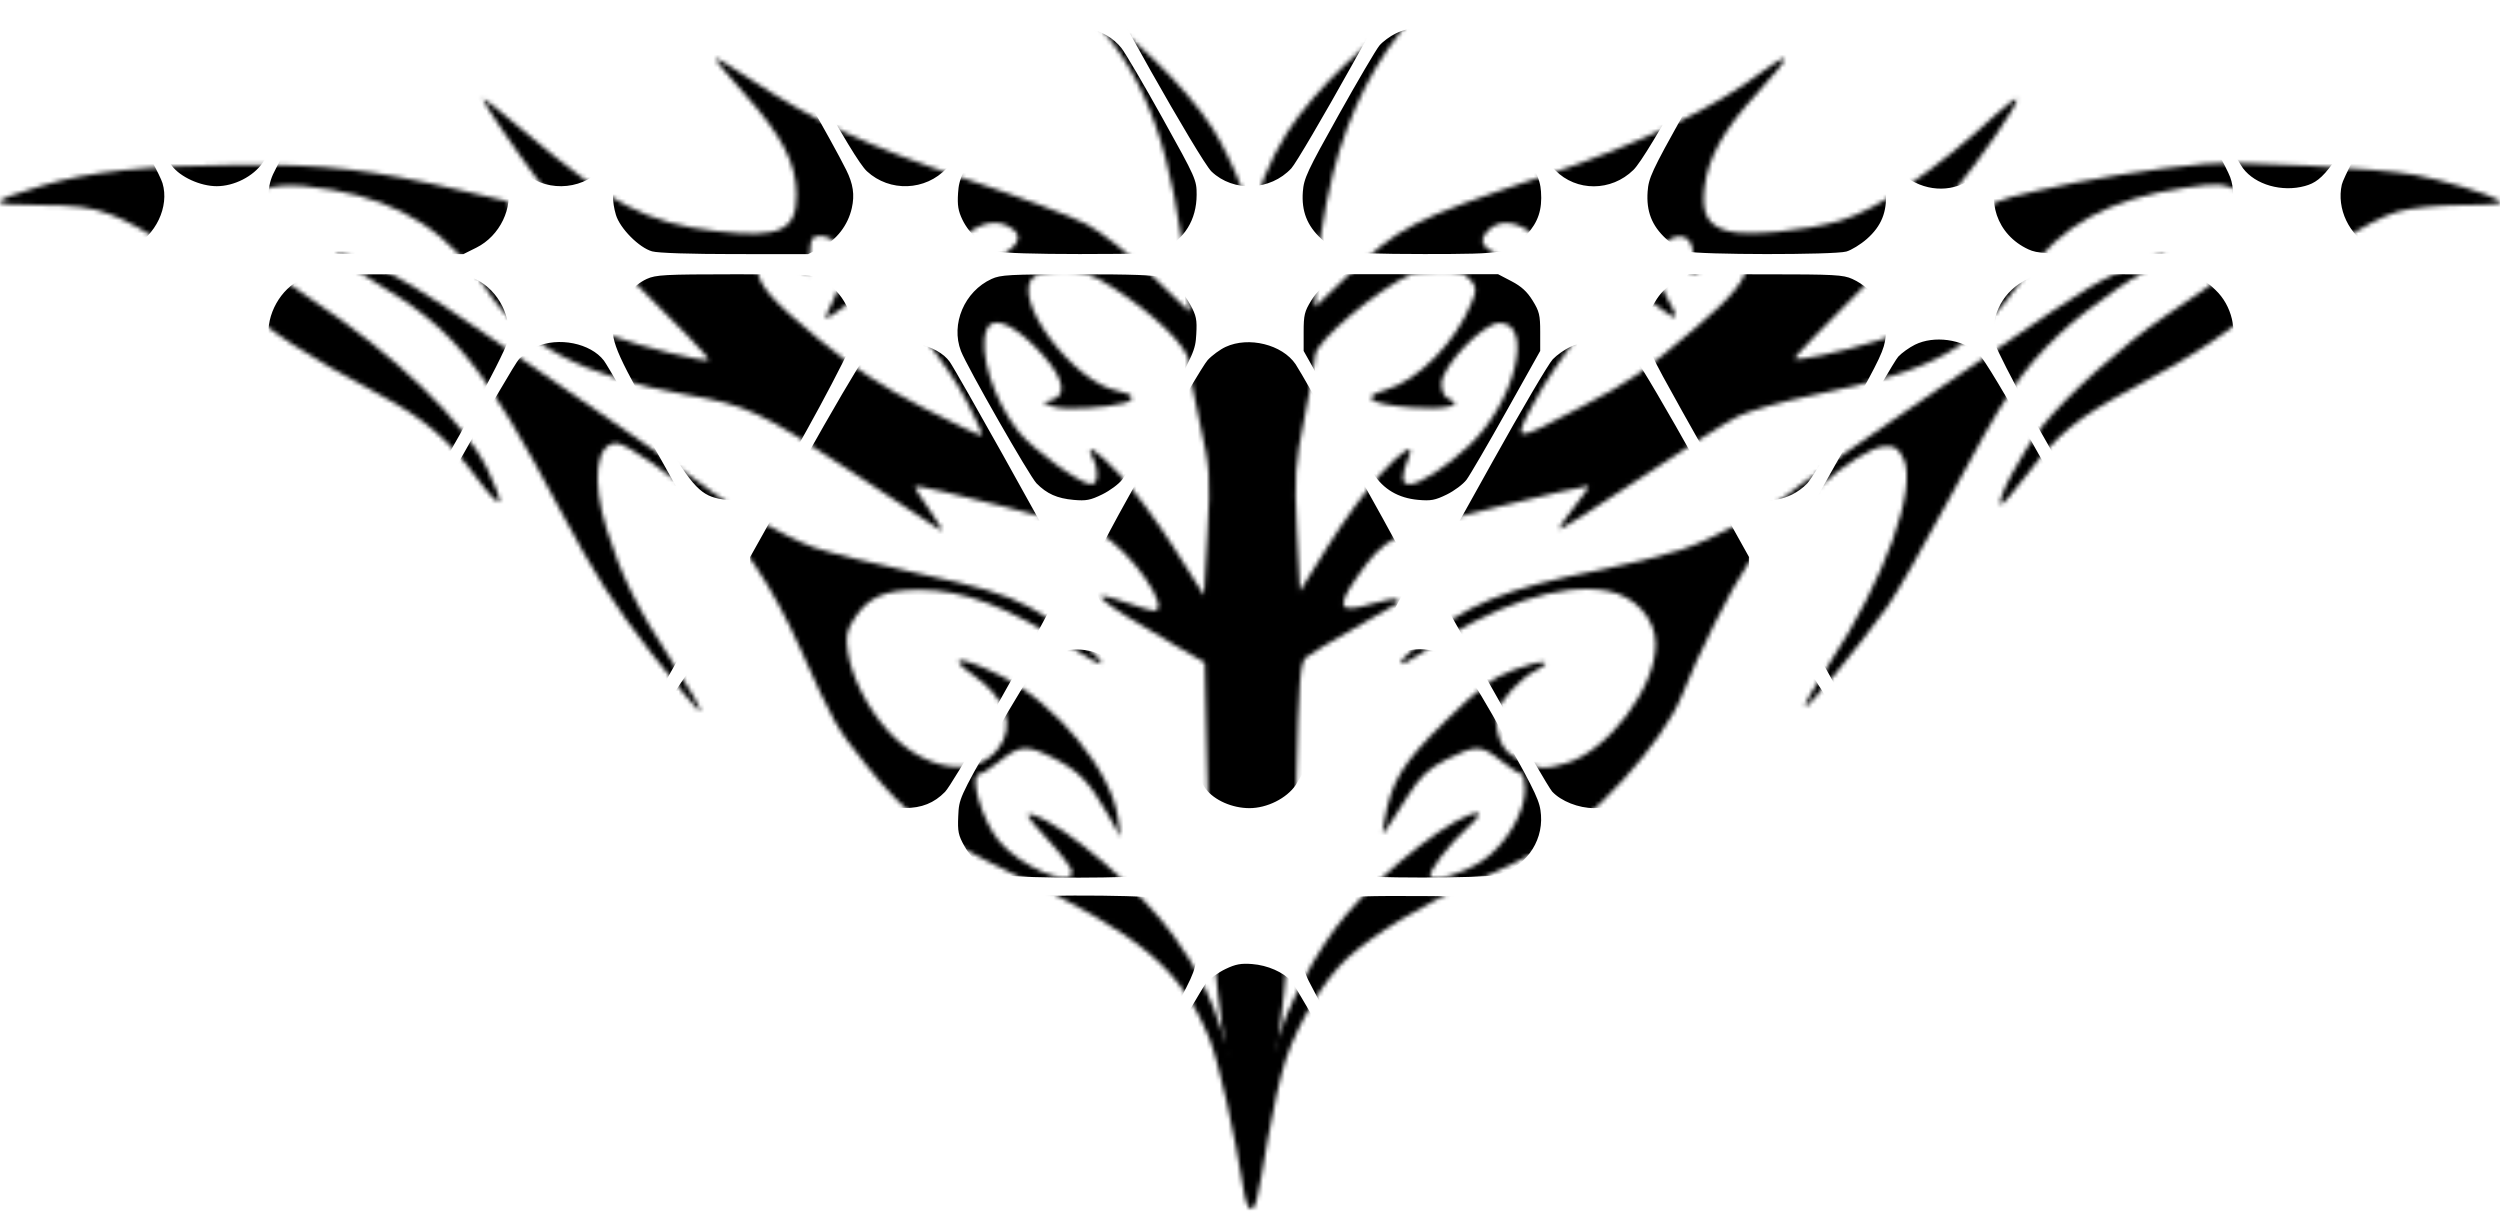 <svg width="573" height="278" viewBox="0 0 573 278" fill="none" xmlns="http://www.w3.org/2000/svg">
<mask id="mask0_439_10080" style="mask-type:alpha" maskUnits="userSpaceOnUse" x="0" y="0" width="574" height="278">
<path fill-rule="evenodd" clip-rule="evenodd" d="M77 58.455C77 58.972 81.057 61.794 86.015 64.725C104.071 75.398 110.661 83.507 128.363 116.829C136.08 131.356 140.721 138.655 149.163 149.545C155.141 157.255 160.276 163.318 160.576 163.02C160.875 162.72 157.89 157.528 153.941 151.48C146.078 139.438 142.226 131.623 139.006 121.178C135.579 110.065 136.575 101.593 141.307 101.593C143.564 101.593 154.299 109.105 161.034 115.397C169.86 123.642 176.883 134.082 183.453 148.725C191.158 165.899 191.579 166.641 198.619 175.451C207.897 187.061 214.015 191.565 232.735 200.562C261.691 214.477 270.684 222.065 277.202 238.083C279.276 243.182 282.941 259.44 285.142 273.314C285.469 275.37 286.157 277.052 286.67 277.052C287.805 277.052 288.125 275.74 290.623 260.89C291.703 254.469 293.526 246.394 294.674 242.945C297.505 234.443 303.568 224.432 308.787 219.639C314.819 214.1 326.604 206.974 337.623 202.201C342.766 199.974 349.91 196.53 353.497 194.549C364.644 188.395 381.247 170.16 385.488 159.415C389.196 150.016 396.761 134.933 400.584 129.31C408.579 117.552 425.738 102.761 431.914 102.305C434.238 102.133 435.092 102.679 436.271 105.082C439.566 111.802 431.917 132.953 419.227 152.208C415.878 157.291 413.389 161.702 413.698 162.01C414.253 162.565 425.761 148.573 432.643 138.978C434.608 136.236 440.965 125.138 446.77 114.316C459.554 90.475 463.198 85.031 472.008 76.596C478.441 70.437 492.59 60.719 495.123 60.719C495.763 60.719 496.287 60.053 496.287 59.239C496.287 57.953 495.802 57.967 492.544 59.353C480.118 64.64 479.587 64.957 456.355 80.897C453.884 82.591 443.327 89.811 432.895 96.939C422.463 104.068 413.021 110.704 411.913 111.685C407.211 115.85 392.503 123.742 385.08 126.082C380.672 127.473 372.556 129.491 367.045 130.566C344.697 134.924 335.6 138.674 324.781 147.984C319.431 152.588 320.004 153.602 325.757 149.714C342.205 138.597 357.745 133.408 368.475 135.449C374.822 136.656 379.49 141.849 379.476 147.686C379.453 157.687 368.533 172.148 358.89 174.948C353.913 176.392 353.331 176.368 349.183 174.535C345.719 173.006 344.515 171.816 343.587 169.007C342.936 167.038 342.692 164.521 343.045 163.412C344.02 160.342 348.411 155.545 351.902 153.735C356.724 151.235 353.498 151.108 346.929 153.54C342.163 155.303 339.21 157.515 331.321 165.226C321.376 174.946 318.858 179.087 317.281 188.326C316.618 192.205 316.139 192.73 322.715 182.37C325.54 177.921 327.514 176.073 331.646 174.018C338.353 170.68 339.437 170.711 344.046 174.369C346.119 176.014 348.202 177.359 348.676 177.359C349.149 177.359 349.537 178.981 349.537 180.963C349.537 186.271 345.017 193.807 339.741 197.297C335.381 200.181 329.072 202.117 327.888 200.934C327.074 200.122 332.084 193.5 336.455 189.61C338.434 187.848 339.474 186.39 338.765 186.37C334.131 186.234 317.799 198.776 308.644 209.5C301.883 217.42 294.787 230.839 292.007 240.963C290.293 247.201 290.26 247.242 286.915 246.945C283.63 246.653 283.478 246.435 280.612 237.899C277.03 227.23 274.711 222.542 269.111 214.649C261.669 204.158 243.964 188.917 236.738 186.78C234.711 186.181 235.31 187.187 239.982 192.227C243.135 195.627 245.713 199.055 245.713 199.847C245.713 203.661 233.814 198.641 228.985 192.79C224.974 187.931 221.978 177.359 224.611 177.359C225.085 177.359 227.169 176.014 229.241 174.369C233.797 170.754 235.412 170.675 241.503 173.771C247.202 176.667 249.673 179.21 253.742 186.361L256.845 191.815L256.245 187.495C254.744 176.671 241.995 161.186 229.409 154.899C220.312 150.355 216.569 150.208 222.955 154.646C230.705 160.033 232.853 166.43 228.688 171.718C223.325 178.527 211.718 176.58 203.495 167.491C198.858 162.366 195.172 155.101 194.322 149.415C193.767 145.702 194.048 144.378 196.012 141.47C199.182 136.775 202.898 135.195 210.765 135.195C220.796 135.195 230.895 139.003 245.077 148.132C248.846 150.558 252.12 152.351 252.354 152.118C253.321 151.152 242.353 142.522 235.76 139.062C230.172 136.129 224.791 134.506 210.482 131.438C200.484 129.294 189.651 126.587 186.407 125.421C180.224 123.201 166.074 115.252 161.21 111.266C159.644 109.983 150.275 103.393 140.392 96.623C130.509 89.853 117.481 80.885 111.441 76.695C97.705 67.165 89.618 62.287 84.487 60.435C82.291 59.642 79.707 58.661 78.747 58.255C77.787 57.848 77 57.938 77 58.455Z" fill="#FF0000"/>
<path fill-rule="evenodd" clip-rule="evenodd" d="M251.201 5.325C262.933 18.025 268.984 35.356 272.044 65.023L272.714 71.519L263.851 63.021C258.877 58.251 252.358 53.133 248.994 51.357C245.698 49.616 233.357 44.998 221.571 41.096C199.399 33.754 186.335 27.697 171.665 17.955C167.594 15.251 164.118 13.184 163.941 13.361C163.763 13.538 166.819 17.252 170.731 21.613C179.23 31.089 182.54 37.532 182.553 44.63C182.569 52.914 178.765 54.643 164.169 52.984C148.416 51.193 139.76 46.722 120.617 30.486C115.128 25.831 110.637 22.277 110.637 22.59C110.637 23.369 118.005 34.249 123.467 41.537C125.938 44.835 135.84 55.277 145.47 64.741C155.1 74.207 162.753 82.177 162.477 82.454C161.758 83.171 147.126 79.557 140.098 76.927C129.624 73.006 119.855 61.844 117.57 51.187L116.496 46.176L105.824 43.678C85.297 38.872 74.461 37.616 54.875 37.774C33.339 37.948 20.545 39.301 9.673 42.556C-3.053 46.367 -3.15 46.969 8.954 47.004C17.312 47.027 20.88 47.491 25.241 49.124C32.724 51.926 43.334 59.183 53.886 68.718C62.406 76.418 69.274 80.925 87.105 90.516C97.378 96.041 102.803 100.711 109.413 109.717C111.99 113.228 114.265 115.597 114.47 114.982C114.675 114.367 113.435 111.002 111.714 107.505C106.303 96.508 90.393 81.171 71.338 68.583C62.577 62.795 59.101 59.54 55.8 54.029C52.931 49.241 53.156 47.332 56.858 45.08C61.619 42.183 66.254 41.81 76.173 43.523C92.042 46.263 103.137 53.472 111.683 66.595C119.68 78.874 134.115 86.433 157.227 90.445C171.146 92.862 174.313 94.332 194.849 107.905C205.399 114.878 214.703 120.994 215.524 121.497C216.345 121.999 215.303 120.023 213.207 117.104C211.112 114.187 209.545 111.652 209.725 111.473C210.338 110.858 249.235 120.805 252.115 122.313C258.928 125.881 268.775 139.979 264.453 139.979C263.89 139.979 260.968 139.113 257.96 138.056C247.972 134.544 251.318 137.467 269.07 147.765L276.157 151.878L276.791 181.158C277.139 197.261 277.883 215.16 278.442 220.931C280.411 241.235 284.245 262.088 286.408 264.256C286.873 264.722 287.953 262.698 288.806 259.758C293.323 244.195 296.294 215.307 297.14 178.719C297.665 156.001 297.996 151.799 299.35 150.67C300.225 149.941 305.211 146.939 310.431 143.999C321.412 137.816 320.921 138.148 320.186 137.412C319.874 137.1 317.239 137.551 314.33 138.416C306.907 140.621 306.174 139.327 310.934 132.415C317.376 123.057 319.243 122.111 342.78 116.29C354.343 113.429 363.937 111.224 364.101 111.388C364.265 111.551 362.824 113.666 360.9 116.088C358.976 118.509 357.398 120.834 357.393 121.253C357.387 121.673 365.549 116.557 375.532 109.885C385.514 103.212 395.74 96.724 398.259 95.467C400.776 94.209 408.547 92.009 415.528 90.577C444.137 84.706 452.1 80.216 464.244 63.106C472.419 51.589 483.389 45.586 500.956 43.017C508.326 41.939 509.371 42.007 513.521 43.843C520.054 46.735 520.794 48.745 517.31 54.143C514.461 58.557 509.848 63.217 505.23 66.345C503.857 67.276 499.768 70.053 496.144 72.516C486.638 78.976 473.517 90.77 467.979 97.832C463.308 103.787 457.577 114.625 458.572 115.62C458.846 115.895 461.587 112.774 464.663 108.685C471.631 99.424 476.102 95.773 488.747 89.023C503.472 81.163 511.441 75.805 520.832 67.445C531.272 58.152 542.865 50.502 549.493 48.534C552.478 47.647 558.654 47.022 564.601 47.004C571.798 46.982 574.171 46.689 572.944 45.973C570.278 44.418 559.92 41.278 553.498 40.077C545.258 38.536 512.962 36.855 505.23 37.564C493.495 38.642 477.939 41.137 467.02 43.694C456.691 46.112 456.281 46.31 456.271 48.87C456.259 52.145 452.305 60.821 448.627 65.647C444.371 71.227 437.614 75.839 430.404 78.079C421.985 80.696 411.327 82.958 411.327 82.129C411.327 81.777 418.32 74.523 426.866 66.01C435.413 57.497 444.795 47.608 447.715 44.035C454.118 36.201 462.275 24.331 462.275 22.848C462.275 22.257 460.14 23.76 457.529 26.188C443.99 38.779 430.341 48.084 421.72 50.598C413.764 52.919 400.506 54.151 396.145 52.977C391.392 51.697 389.949 49.055 390.671 42.955C391.48 36.129 395.173 29.552 402.866 21.24C406.562 17.245 409.348 13.738 409.056 13.447C408.765 13.155 406.484 14.477 403.988 16.383C393.072 24.719 375.677 33.038 354.21 40.19C323.426 50.446 320.735 51.83 308.183 63.877L301.44 70.348V66.758C301.44 61.124 303.384 48.267 305.513 39.829C309.096 25.62 315.73 12.668 323.768 4.182C327.445 0.301 327.574 0.014 324.916 1.643C314.09 8.277 301.229 20.652 294.945 30.478C291.228 36.292 287.5 45.331 287.406 48.758C287.38 49.733 286.086 47.111 284.533 42.932C282.979 38.751 280.013 32.68 277.941 29.44C271.758 19.769 258.592 7.031 247.995 0.468C245.87 -0.848 246.802 0.563 251.201 5.325ZM205.954 49.351C203.624 51.357 203.345 52.167 203.923 55.253C204.687 59.325 208.362 66.616 212.167 71.608C214.818 75.084 216.528 75.281 216.528 72.11C216.528 68.86 222.392 62.068 227.194 59.757C233.121 56.904 234.753 54.465 232.071 52.471C228.875 50.098 224.924 50.737 220.891 54.279C218.858 56.065 217.042 57.078 216.857 56.528C215.95 53.837 212.42 49.042 210.647 48.094C209.043 47.234 208.13 47.479 205.954 49.351ZM362.121 48.117C361.156 48.68 359.461 50.914 358.355 53.084C357.248 55.253 356.074 57.028 355.746 57.028C355.418 57.028 353.613 55.678 351.735 54.029C347.765 50.541 343.529 50.124 340.957 52.967C338.726 55.434 339.602 56.787 344.963 59.159C349.966 61.373 355.989 67.948 356.927 72.219L357.577 75.182L360.012 72.894C363.44 69.672 369.37 57.389 369.37 53.511C369.37 51.16 368.689 49.815 366.908 48.648C364.048 46.773 364.368 46.808 362.121 48.117ZM186.226 54.696C185.86 55.062 185.56 57.123 185.56 59.274V63.187L182.195 61.107C177.549 58.234 173.57 58.312 173.577 61.275C173.586 65.121 176.69 68.73 187.911 77.945C195.759 84.391 202.333 88.693 211.709 93.521C218.834 97.19 224.843 100.011 225.063 99.793C225.283 99.573 223.701 96.03 221.548 91.919C216.763 82.782 207.244 71.21 202.328 68.551L198.687 66.582L194.208 69.8C191.744 71.57 189.526 73.018 189.279 73.018C189.031 73.018 189.891 70.918 191.19 68.352C194.027 62.745 194.229 57.951 191.724 55.684C189.835 53.974 187.388 53.534 186.226 54.696ZM381.831 55.424C379.287 57.285 379.547 63.981 382.348 68.73C384.842 72.96 384.512 73.707 381.261 71.182C376.297 67.329 374.65 66.876 371.053 68.38C366.735 70.184 357.047 82.097 351.581 92.322C346.597 101.644 346.499 101.636 362.378 93.29C374.136 87.11 376.193 85.688 388.676 75.104C397.118 67.947 400.338 63.935 400.338 60.576C400.338 58.287 394.175 58.586 391.075 61.025C387.801 63.602 386.982 63.549 387.698 60.805C389.15 55.254 386.006 52.369 381.831 55.424ZM237.057 63.364C231.174 67.667 245.759 87.631 256.237 89.615C259.783 90.287 260.491 91.587 257.735 92.368C253.56 93.55 243.794 94.059 241.518 93.212L239.038 92.29L241.329 91.562C245.059 90.378 243.345 85.484 237.023 79.265C231.517 73.85 227.336 72.443 226.125 75.599C224.214 80.581 227.67 91.625 233.41 98.875C236.697 103.029 247.674 110.996 250.107 110.996C251.738 110.996 251.928 107.684 250.458 104.933C248.54 101.348 251.155 102.966 256.623 108.747C259.611 111.907 265.187 119.432 269.012 125.467L275.967 136.441L276.746 122.291C277.468 109.166 277.341 107.331 274.998 96.942C273.607 90.782 272.47 84.499 272.47 82.978C272.47 79.706 264.546 71.948 254.988 65.861C250.084 62.738 248.075 62.042 243.941 62.035C241.162 62.029 238.064 62.627 237.057 63.364ZM323.418 62.844C315.55 66.411 301.44 78.372 301.44 81.474C301.44 82.719 300.342 89.131 299 95.723C296.811 106.476 296.631 109.136 297.252 121.595L297.944 135.481L304.437 125.052C308.009 119.314 313.339 112.006 316.283 108.811C321.596 103.043 324.315 101.374 322.896 104.75C321.098 109.031 321.152 110.996 323.069 110.996C325.384 110.996 331.619 106.944 336.736 102.116C347.163 92.276 351.695 74.018 343.709 74.018C339.904 74.018 330.41 83.995 330.41 87.993C330.41 89.721 331.07 91.047 332.131 91.454C335.934 92.915 330.889 94.045 323.418 93.406C313.729 92.579 311.638 91.094 317.68 89.332C325.104 87.166 333.637 78.45 337.346 69.245C338.511 66.355 338.457 65.74 336.881 63.998C335.527 62.501 333.865 62.042 330.006 62.095C327.207 62.134 324.242 62.471 323.418 62.844Z" fill="white"/>
</mask>
<g mask="url(#mask0_439_10080)">
<path fill-rule="evenodd" clip-rule="evenodd" d="M-32 23.663C-32 121.928 -31.806 202.325 -31.567 202.324C-30.692 202.32 5.425 136.903 6.022 134.241C6.465 132.267 6.426 130.857 5.874 128.772C5.458 127.199 -2.95 111.524 -13.226 93.161C-29.633 63.844 -31.506 60.237 -30.857 59.199C-25.942 51.335 5.585 -6.164 6.098 -8.2C6.621 -10.276 6.624 -11.545 6.113 -13.575C5.62 -15.529 -26.287 -73.721 -31.007 -81.272C-31.46 -81.997 -31.465 -82.508 -31.023 -83.056C-30.683 -83.478 -22.294 -98.347 -12.381 -116.098C-2.469 -133.849 6.508 -149.864 7.567 -151.686L9.493 -155H-11.253H-32V23.663ZM11.76 -153.415C12.372 -152.543 18.642 -141.456 25.695 -128.777C32.748 -116.098 39.199 -104.986 40.03 -104.086C45.082 -98.614 54.065 -98.614 59.242 -104.086C60.094 -104.986 66.805 -116.487 74.155 -129.641C81.505 -142.796 87.782 -153.883 88.106 -154.28C88.574 -154.855 80.817 -155 49.671 -155H10.649L11.76 -153.415ZM90.166 -154.274C90.498 -153.876 96.769 -142.789 104.103 -129.636C119.05 -102.828 120.086 -101.425 125.78 -100.243C130.542 -99.255 135.027 -100.639 138.241 -104.086C139.081 -104.986 145.404 -115.838 152.293 -128.201C159.181 -140.563 165.441 -151.65 166.203 -152.839L167.589 -155H128.577C97.289 -155 89.683 -154.856 90.166 -154.274ZM169.168 -154.28C169.488 -153.883 175.765 -142.796 183.117 -129.641C191.048 -115.448 197.347 -104.835 198.609 -103.538C203.54 -98.465 212.304 -98.723 217.245 -104.086C218.447 -105.391 246.018 -153.968 246.018 -154.782C246.018 -154.901 228.596 -155 207.302 -155C176.403 -155 168.703 -154.855 169.168 -154.28ZM261.633 -130.362C269.711 -115.899 276.26 -104.83 277.493 -103.561C282.432 -98.475 291.775 -98.791 296.33 -104.199C297.417 -105.491 320.657 -146.465 324.408 -153.703L325.08 -155H286.477H247.873L261.633 -130.362ZM335.802 -139.007C340.726 -130.21 346.988 -118.994 349.719 -114.08C355.27 -104.093 357.335 -101.77 361.827 -100.465C366.542 -99.096 372.185 -100.607 375.324 -104.079C376.112 -104.951 385.357 -121.255 401.993 -151.11L404.161 -155H365.506H326.852L335.802 -139.007ZM406.824 -153.127C407.444 -152.096 413.73 -140.88 420.793 -128.201C427.856 -115.521 434.314 -104.41 435.143 -103.509C440.154 -98.067 449.245 -98.067 454.332 -103.509C455.174 -104.41 461.366 -115.003 468.092 -127.048C474.817 -139.093 481.09 -150.31 482.032 -151.974L483.745 -155H444.721H405.698L406.824 -153.127ZM486.701 -152.551C487.482 -151.203 493.763 -139.987 500.66 -127.624C507.556 -115.262 513.885 -104.41 514.724 -103.509C519.793 -98.067 528.852 -98.067 533.927 -103.509C534.766 -104.41 541.091 -115.262 547.982 -127.624C554.873 -139.987 561.154 -151.204 561.94 -152.551L563.368 -155H524.325H485.281L486.701 -152.551ZM567.132 -151.061C586.5 -116.113 605.17 -82.991 605.509 -82.976C605.747 -82.967 605.942 -99.168 605.942 -118.979V-155H585.446H564.95L567.132 -151.061ZM5.9 -135.656C4.247 -135.132 2.276 -133.901 0.997 -132.595C-1.65 -129.891 -16.319 -103.576 -17.092 -100.144C-18.355 -94.536 -15.401 -88.667 -9.793 -85.643C-7.614 -84.469 -6.592 -84.389 8.627 -84.214C19.186 -84.092 25.622 -84.25 27.297 -84.671C34.531 -86.491 39.145 -93.783 37.338 -100.537C36.623 -103.209 21.611 -130.388 19.72 -132.435C16.619 -135.792 10.687 -137.175 5.9 -135.656ZM84.922 -135.656C83.286 -135.137 81.284 -133.894 80.019 -132.611C77.432 -129.989 62.827 -103.982 61.92 -100.384C60.823 -96.03 62.095 -92.028 65.733 -88.393C69.895 -84.235 71.323 -83.999 90.97 -84.221C108.502 -84.419 108.55 -84.429 112.946 -88.638C115.615 -91.194 117.115 -95.659 116.556 -99.384C116.31 -101.027 113.564 -106.574 108.441 -115.785C104.182 -123.441 100.154 -130.467 99.49 -131.4C96.626 -135.418 90.142 -137.312 84.922 -135.656ZM163.897 -135.744C159.372 -134.065 157.928 -132.224 149.834 -117.807C141.672 -103.27 140.464 -100.674 140.464 -97.685C140.464 -92.695 144.522 -86.741 149.006 -85.153C150.578 -84.596 155.657 -84.399 168.438 -84.399C184.216 -84.399 185.921 -84.494 187.761 -85.474C192.826 -88.169 195.482 -92.348 195.522 -97.684C195.547 -101.108 195.403 -101.432 187.552 -115.551C183.154 -123.459 178.943 -130.746 178.194 -131.744C175.438 -135.417 168.357 -137.398 163.897 -135.744ZM242.995 -135.737C237.856 -133.905 237.5 -133.441 227.496 -115.521L219.774 -101.689V-97.655C219.774 -94.314 220.04 -93.168 221.324 -90.987C223.159 -87.868 226.268 -85.582 229.905 -84.681C231.649 -84.248 237.974 -84.091 248.651 -84.214C263.046 -84.38 264.979 -84.514 266.783 -85.474C271.864 -88.178 274.472 -92.322 274.487 -97.716C274.498 -101.168 274.344 -101.513 266.459 -115.759C257.584 -131.793 255.621 -134.33 251.04 -135.69C247.506 -136.738 245.831 -136.748 242.995 -135.737ZM322.729 -136.019C320.237 -135.262 317.886 -133.84 316.319 -132.142C315.487 -131.242 311.219 -124.06 306.834 -116.18C299.58 -103.148 298.838 -101.548 298.614 -98.461C298.138 -91.874 302.503 -86.119 309.076 -84.668C311.049 -84.233 317.442 -84.076 327.924 -84.204C345.209 -84.417 345.602 -84.487 349.461 -88.067C352.648 -91.023 354.201 -95.969 353.259 -100.159C352.505 -103.512 337.382 -130.49 334.895 -132.917C331.955 -135.789 326.525 -137.173 322.729 -136.019ZM401.751 -136.019C399.267 -135.264 396.91 -133.842 395.327 -132.142C393.867 -130.574 380.827 -107.736 378.619 -102.879C376.232 -97.629 378.107 -90.398 382.72 -87.059C386.501 -84.322 389.335 -83.988 406.946 -84.204C422 -84.389 422.929 -84.464 425.186 -85.671C430.16 -88.329 432.568 -92.732 432.201 -98.496C431.972 -102.098 431.608 -102.894 424.03 -116.386C419.667 -124.152 415.146 -131.486 413.983 -132.684C410.953 -135.807 405.734 -137.229 401.751 -136.019ZM481.349 -136.019C478.872 -135.266 476.511 -133.844 474.915 -132.142C473.255 -130.373 458.816 -104.915 457.766 -101.907C457.415 -100.9 457.127 -98.85 457.127 -97.351C457.127 -92.491 459.445 -88.629 463.947 -85.984L466.645 -84.399H484.57H502.497L505.317 -86.142C509.619 -88.799 511.551 -91.941 511.821 -96.717C512.079 -101.277 512.379 -100.587 502.29 -118.691C494.988 -131.796 492.518 -134.781 488.047 -135.906C485.144 -136.636 483.473 -136.664 481.349 -136.019ZM560.22 -135.889C555.943 -134.7 553.418 -131.47 544.979 -116.386C537.434 -102.899 537.069 -102.097 536.845 -98.496C536.485 -92.73 538.894 -88.327 543.864 -85.671C546.129 -84.46 547.026 -84.391 562.541 -84.215C581.725 -83.998 583.686 -84.319 587.707 -88.337C590.572 -91.201 591.805 -94.796 591.393 -99.086C591.166 -101.441 589.67 -104.564 583.173 -116.236C578.805 -124.084 574.548 -131.243 573.715 -132.144C570.566 -135.546 564.773 -137.154 560.22 -135.889ZM586.639 -48.226C568.333 -15.475 568.2 -15.212 567.978 -11.443C567.796 -8.364 567.997 -7.167 569.039 -5.104C571.71 0.179 604.425 58.569 605.166 59.375C605.816 60.082 605.942 48.766 605.942 -10.505C605.942 -49.404 605.747 -81.226 605.509 -81.221C605.272 -81.217 596.78 -66.369 586.639 -48.226ZM-8.043 -79.354C-11.578 -78.422 -16.059 -73.636 -16.977 -69.812C-17.376 -68.149 -17.532 -65.825 -17.322 -64.644C-16.968 -62.649 -2.565 -35.96 -0.177 -32.872C3.024 -28.736 8.624 -26.951 13.739 -28.436C18.74 -29.889 20.294 -31.807 28.74 -46.949C32.987 -54.562 36.793 -61.794 37.198 -63.021C39.403 -69.696 34.881 -77.517 27.699 -79.45C24.709 -80.254 -4.931 -80.175 -8.043 -79.354ZM70.597 -79.175C64.958 -77.441 60.807 -70.751 61.696 -64.829C61.939 -63.213 64.747 -57.558 69.897 -48.315C78.929 -32.102 79.277 -31.567 81.827 -29.992C87.099 -26.737 94.137 -27.417 98.235 -31.578C101.136 -34.524 115.711 -60.902 116.462 -64.567C117.704 -70.625 113.519 -77.398 107.416 -79.21C103.329 -80.422 74.564 -80.396 70.597 -79.175ZM149.603 -79.221C146.33 -78.018 144.684 -76.731 142.816 -73.912C140.778 -70.839 140.048 -66.898 140.917 -63.666C141.502 -61.492 155.182 -36.445 157.763 -32.824C159.366 -30.575 162.167 -28.941 165.727 -28.178C169.906 -27.282 174.138 -28.553 177.162 -31.61C179.887 -34.366 194.562 -60.551 195.355 -64.076C196.747 -70.251 192.501 -77.41 186.369 -79.23C182.445 -80.394 152.776 -80.387 149.603 -79.221ZM228.648 -79.281C221.937 -76.885 217.983 -69.376 220.082 -63.011C221.018 -60.172 235.889 -33.544 237.505 -31.814C242.165 -26.825 251.423 -26.78 256.369 -31.723C258.475 -33.826 273.403 -60.605 274.254 -63.804C275.933 -70.12 271.269 -77.804 264.764 -79.441C261.033 -80.379 231.355 -80.249 228.648 -79.281ZM307.59 -79.254C301.803 -77.191 298.179 -71.743 298.612 -65.758C298.824 -62.833 299.684 -60.992 306.866 -48.087C311.276 -40.165 315.817 -32.732 316.959 -31.572C322.019 -26.427 330.886 -26.8 335.775 -32.362C338.6 -35.577 352.699 -61.299 353.249 -64.243C353.777 -67.068 353.244 -70.488 351.86 -73.164C350.58 -75.636 346.596 -78.733 343.785 -79.441C339.975 -80.399 310.374 -80.247 307.59 -79.254ZM386.542 -79.231C380.834 -77.198 377.817 -72.808 377.817 -66.533V-62.499L385.604 -48.497C389.887 -40.797 394.13 -33.592 395.033 -32.487C399.82 -26.631 409.238 -26.418 414.547 -32.044C415.397 -32.945 419.68 -40.036 424.064 -47.802L432.036 -61.922V-66.628C432.036 -70.937 431.889 -71.542 430.285 -73.823C428.275 -76.68 425.59 -78.658 422.587 -79.491C419.252 -80.417 389.265 -80.2 386.542 -79.231ZM466.101 -79.217C463.042 -78.128 461.213 -76.698 459.146 -73.778C457.584 -71.571 457.416 -70.899 457.416 -66.886V-62.441L465.409 -48.061C469.806 -40.153 474.089 -32.945 474.926 -32.044C477.426 -29.357 480.631 -28.011 484.525 -28.011C488.417 -28.011 491.615 -29.353 494.133 -32.044C496.275 -34.333 511.246 -61.378 511.696 -63.771C513.03 -70.877 508.955 -77.612 502.186 -79.491C498.814 -80.427 468.861 -80.2 466.101 -79.217ZM546.528 -79.558C537.96 -76.838 534.248 -68.211 538.25 -60.319C542.107 -52.714 553.159 -33.515 554.526 -32.044C559.587 -26.602 568.678 -26.602 573.715 -32.044C574.548 -32.945 578.811 -40.115 583.187 -47.977C590.119 -60.431 591.178 -62.678 591.405 -65.427C591.86 -70.904 589.14 -75.975 584.383 -78.517C582.101 -79.737 581.317 -79.793 564.989 -79.903C555.631 -79.965 547.323 -79.81 546.528 -79.558ZM441.55 -64.554C439.068 -63.799 436.71 -62.377 435.123 -60.677C433.338 -58.764 410.244 -17.666 409.231 -14.598C408.853 -13.453 408.657 -11.157 408.795 -9.494C409.014 -6.849 410.548 -3.775 421.051 15.08C427.654 26.932 433.668 37.453 434.416 38.459C435.164 39.464 437.216 40.991 438.975 41.851C444.15 44.381 449.993 43.388 453.996 39.297C454.933 38.34 461.232 27.668 467.995 15.582C481.264 -8.13 481.866 -9.618 480.215 -14.617C479.827 -15.792 474.203 -26.268 467.717 -37.897C454.873 -60.928 453.213 -63.191 448.247 -64.44C445.345 -65.171 443.673 -65.199 441.55 -64.554ZM521.149 -64.582C518.604 -63.759 516.292 -62.359 514.704 -60.677C513.853 -59.777 507.638 -49.185 500.893 -37.14C489.249 -16.349 488.616 -15.061 488.389 -11.717C488.21 -9.074 488.432 -7.562 489.278 -5.665C490.924 -1.973 512.388 36.289 514.09 38.566C516.915 42.342 523.033 44.09 528.306 42.627C532.715 41.404 534.764 38.542 547.276 16.122C553.747 4.525 559.342 -5.823 559.708 -6.874C560.74 -9.832 560.492 -13.236 559.014 -16.392C556.297 -22.193 535.388 -59.09 533.916 -60.679C530.957 -63.874 524.792 -65.759 521.149 -64.582ZM45.714 -63.82C41.16 -62.612 39.184 -59.866 26.527 -37.149C19.299 -24.178 14.428 -14.799 14.083 -13.19C13.728 -11.533 13.714 -9.663 14.046 -8.185C14.565 -5.879 36.541 34.16 39.391 37.989C41.306 40.563 45.914 42.669 49.648 42.676C53.654 42.684 58.075 40.431 60.208 37.293C64.078 31.601 84.556 -5.941 85.091 -8.324C85.477 -10.043 85.481 -11.772 85.104 -13.452C84.336 -16.877 61.392 -57.845 58.674 -60.643C55.451 -63.963 50.671 -65.135 45.714 -63.82ZM124.735 -63.82C120.152 -62.605 118.182 -59.873 105.519 -37.192C92.866 -14.528 91.856 -12.136 93.084 -7.747C94.138 -3.979 116.906 36.33 119.458 38.947C124.394 44.008 132.993 43.908 137.881 38.732C139.415 37.109 152.621 14.14 161.05 -1.564C163.86 -6.799 164.228 -7.872 164.228 -10.84C164.228 -14.856 164.9 -13.463 150.713 -38.869C144.625 -49.775 138.843 -59.43 137.676 -60.643C134.484 -63.962 129.699 -65.137 124.735 -63.82ZM202.962 -63.578C201.646 -63.111 199.688 -61.875 198.611 -60.83C197.456 -59.709 191.616 -49.917 184.381 -36.969C173.696 -17.849 172.069 -14.605 171.787 -11.88C171.373 -7.867 171.435 -7.734 185.395 17.323C193.228 31.382 197.127 37.81 198.707 39.264C203.931 44.074 212.115 43.765 216.981 38.574C217.982 37.505 224.197 26.948 230.791 15.114C241.92 -4.862 242.797 -6.646 243.024 -9.782C243.158 -11.641 242.982 -13.98 242.633 -14.981C242.284 -15.982 236.645 -26.374 230.101 -38.074C217.306 -60.956 216.071 -62.634 211.121 -63.88C207.867 -64.698 205.922 -64.626 202.962 -63.578ZM281.881 -63.578C280.509 -63.074 278.54 -61.817 277.507 -60.785C274.777 -58.057 251.674 -16.529 250.966 -13.079C250.569 -11.142 250.6 -9.57 251.069 -7.817C252.148 -3.787 275.093 36.85 277.686 39.321C282.704 44.105 291.179 43.759 295.981 38.574C296.971 37.505 303.2 26.905 309.824 15.018L321.867 -6.595V-10.917V-15.239L309.799 -36.782C303.161 -48.63 297.094 -59.081 296.316 -60.005C293.168 -63.742 286.695 -65.345 281.881 -63.578ZM361.312 -63.755C356.046 -61.788 356.559 -62.515 341.787 -36.087C329.568 -14.225 329.459 -13.986 329.766 -9.826C329.984 -6.883 331.08 -4.666 342.053 15.018C350.008 29.288 354.897 37.44 356.444 39.014C361.304 43.957 369.297 43.93 374.377 38.951C376.027 37.334 380.407 30.076 388.817 15.018L400.889 -6.595V-10.917V-15.239L388.592 -37.14C381.829 -49.185 375.729 -59.649 375.038 -60.393C371.967 -63.696 365.436 -65.296 361.312 -63.755ZM4.627 7.468C3.358 8.056 1.503 9.412 0.506 10.481C-0.491 11.55 -4.904 18.895 -9.299 26.803L-17.292 41.183V44.958C-17.292 48.046 -17 49.228 -15.693 51.451C-13.924 54.457 -11.394 56.588 -8.409 57.587C-7.123 58.017 -0.67 58.243 10.368 58.243H27.184L30.234 56.724C35.697 54.004 38.858 47.355 37.246 41.978C36.294 38.805 21.9 13.045 19.642 10.476C16.168 6.523 9.533 5.194 4.627 7.468ZM82.929 7.849C80.772 8.923 79.43 10.139 77.999 12.316C75.644 15.9 64.126 36.541 62.568 39.97C59.537 46.642 63.577 55.475 70.626 57.585C72.053 58.012 78.676 58.243 89.515 58.243H106.206L109.184 56.76C114.583 54.071 117.71 47.569 116.236 42.097C115.437 39.135 100.578 12.463 98.46 10.191C94.739 6.198 88.219 5.216 82.929 7.849ZM161.922 7.863C160.276 8.683 158.376 10.131 157.699 11.08C155.732 13.84 141.871 38.819 141.134 40.933C140.271 43.406 140.283 46.263 141.168 49.243C142.092 52.349 146.496 56.789 149.473 57.615C150.834 57.993 158.273 58.238 168.47 58.239L185.227 58.243L188.236 56.744C191.747 54.997 194.353 51.624 195.236 47.686C195.918 44.645 195.553 42.167 193.947 38.936C190.717 32.435 178.786 11.631 177.461 10.191C173.786 6.194 167.243 5.214 161.922 7.863ZM240.717 7.835C239.229 8.609 237.386 10.088 236.621 11.121C235.857 12.155 231.764 19.225 227.527 26.833C220.345 39.727 219.807 40.907 219.589 44.238C219.404 47.062 219.617 48.353 220.607 50.397C222.185 53.655 225.666 56.831 228.529 57.625C229.854 57.993 237.406 58.232 247.46 58.227C262.451 58.219 264.427 58.108 266.495 57.16C271.465 54.882 274.248 50.406 274.269 44.659C274.281 41.235 274.119 40.869 266.449 27.081C262.141 19.337 257.903 12.103 257.03 11.006C253.321 6.34 246.236 4.963 240.717 7.835ZM319.989 7.62C318.638 8.275 316.921 9.536 316.173 10.425C315.426 11.312 311.223 18.462 306.834 26.311C299.58 39.285 298.832 40.891 298.61 43.958C298.287 48.409 299.585 51.731 302.803 54.696C304.18 55.965 306.308 57.28 307.531 57.62C308.88 57.994 316.337 58.232 326.482 58.227C345.403 58.216 346.038 58.096 349.917 53.798C352.565 50.863 353.496 48.047 353.195 43.889C352.982 40.94 352.148 39.16 344.96 26.302C340.56 18.434 336.349 11.271 335.602 10.383C332.299 6.461 325.034 5.175 319.989 7.62ZM399.11 7.539C397.814 8.18 396.094 9.412 395.287 10.277C394.48 11.141 390.235 18.29 385.852 26.165C378.576 39.237 377.862 40.779 377.635 43.907C377.309 48.413 378.592 51.719 381.825 54.696C383.202 55.965 385.33 57.28 386.553 57.62C389.418 58.414 420.324 58.446 423.167 57.657C424.316 57.337 426.438 56.037 427.882 54.767C431.225 51.827 432.554 48.53 432.222 43.998C432.002 40.982 431.198 39.265 423.78 25.968C418.544 16.584 414.859 10.629 413.585 9.494C409.951 6.258 403.47 5.382 399.11 7.539ZM478.708 7.539C477.413 8.18 475.689 9.412 474.878 10.277C473.542 11.702 462.461 30.974 458.594 38.598C454.948 45.788 457.687 53.829 464.914 57.156C466.984 58.109 468.932 58.219 483.882 58.23C495.363 58.239 501.28 58.024 502.916 57.539C506.025 56.616 510.469 52.216 511.295 49.241C512.084 46.404 512.028 42.902 511.159 40.607C509.531 36.314 495.327 11.742 493.357 9.812C489.762 6.292 483.268 5.284 478.708 7.539ZM558.307 7.508C557.011 8.166 555.278 9.412 554.454 10.277C552.217 12.627 537.385 39.457 536.744 42.312C535.505 47.84 538.418 53.953 543.569 56.633L546.663 58.243H563.402C574.911 58.243 580.882 58.023 582.515 57.539C585.874 56.541 589.931 52.353 590.905 48.875C592.195 44.274 591.523 41.76 586.591 32.747C575.789 13 574.029 10.241 571.066 8.405C567.359 6.107 561.829 5.718 558.307 7.508ZM604.997 61.756C602.832 64.427 568.399 127.085 567.933 129.201C567.336 131.912 567.781 135.451 569.009 137.777C569.428 138.569 577.809 153.599 587.634 171.176C601.216 195.474 605.365 203.349 604.943 204.027C600.199 211.665 568.305 269.823 567.832 271.697C567.397 273.426 567.36 275.103 567.721 276.795C568.046 278.315 575.348 291.994 586.131 311.277C595.96 328.856 604.323 343.758 604.717 344.392C605.352 345.416 603.21 349.515 585.44 381.277C574.444 400.93 565.18 417.337 564.853 417.737C564.376 418.321 568.401 418.435 585.245 418.314L606.23 418.162L606.36 338.917C606.56 216.486 605.794 60.773 604.997 61.756ZM-9.505 63.76C-14.375 65.897 -17.241 70.459 -17.265 76.109L-17.279 79.855L-9.245 94.264C-4.272 103.181 -0.317 109.58 1.134 111.055C5.868 115.869 13.668 115.98 18.794 111.305C21.823 108.543 36.482 82.363 37.34 78.183C38.391 73.062 36.278 68.224 31.535 64.892L29.044 63.142L10.779 63.008C-4.6 62.896 -7.805 63.014 -9.505 63.76ZM69.196 63.94C64.31 66.158 60.972 72.121 61.583 77.541C61.991 81.153 76.681 107.678 80.153 111.07C84.097 114.923 89.473 115.772 94.608 113.353C96.194 112.606 98.048 111.377 98.728 110.621C101.076 108.013 115.71 81.124 116.315 78.307C117.477 72.894 114.278 66.546 109.135 64.058C106.774 62.916 105.731 62.854 89.09 62.866C73.285 62.878 71.303 62.984 69.196 63.94ZM148.25 63.929C145.167 65.332 141.833 69.133 141.011 72.182C139.644 77.255 140.268 79.039 148.782 94.398C157.255 109.684 159.758 112.949 163.88 114.092C169.15 115.554 175.248 113.814 178.115 110.031C181.182 105.985 195.133 80.154 195.414 78.001C196.133 72.504 193.195 66.728 188.392 64.194C185.889 62.874 185.573 62.853 168.204 62.866C152.378 62.878 150.319 62.987 148.25 63.929ZM227.272 63.936C221.046 66.79 217.867 74.271 220.25 80.461C221.633 84.052 235.983 109.172 237.571 110.782C239.947 113.19 242.286 114.232 246.09 114.576C248.933 114.834 249.917 114.644 252.635 113.316C254.394 112.456 256.45 110.929 257.202 109.924C257.955 108.919 262.036 101.876 266.271 94.275C273.695 80.948 273.978 80.317 274.188 76.601C274.378 73.244 274.201 72.37 272.809 69.816C271.202 66.867 269.024 64.853 266.035 63.554C264.884 63.054 259.435 62.857 247 62.866C231.341 62.878 229.346 62.986 227.272 63.936ZM305.359 64.464C303.113 65.637 301.801 66.839 300.534 68.885C299.001 71.365 298.795 72.211 298.795 76.064V80.432L305.927 93.111C309.849 100.085 313.84 107.03 314.795 108.545C317.049 112.124 320.504 114.159 325.018 114.568C327.956 114.834 328.916 114.656 331.594 113.347C333.319 112.503 335.358 110.977 336.126 109.954C336.894 108.932 341.007 101.871 345.268 94.264L353.015 80.432V76.064C353.015 72.211 352.809 71.365 351.276 68.885C350.009 66.839 348.697 65.637 346.451 64.464L343.366 62.853H325.905H308.444L305.359 64.464ZM384.025 64.595C381.823 65.857 380.526 67.144 379.24 69.345C377.65 72.066 377.495 72.761 377.663 76.397C377.848 80.376 377.957 80.624 385.562 94.264C389.804 101.871 393.878 108.912 394.614 109.909C395.351 110.906 397.31 112.398 398.967 113.223C404.2 115.828 410.153 114.904 414.168 110.863C415.113 109.913 419.485 102.688 423.883 94.808C430.971 82.108 431.914 80.103 432.182 77.147C432.705 71.379 429.782 66.325 424.538 63.932C422.466 62.986 420.44 62.878 404.638 62.871L387.046 62.864L384.025 64.595ZM463.782 64.452C458.542 67.329 455.887 73.313 457.354 78.941C458.037 81.561 471.523 106.303 474.304 110.038C475.134 111.154 477.095 112.596 478.909 113.426C484.126 115.812 489.869 114.775 493.825 110.732C495.469 109.052 509.725 84.144 511.159 80.449C512.93 75.88 511.521 70.001 507.812 66.485C504.095 62.961 503.38 62.852 484.111 62.867L466.645 62.881L463.782 64.452ZM543.647 64.21C538.805 66.68 535.681 72.782 536.543 78.089C536.886 80.199 551.029 106.264 553.875 110.031C555.666 112.401 560.437 114.711 563.547 114.715C570.803 114.722 573.252 112.321 582.05 96.569C585.769 89.912 589.418 83.169 590.161 81.584C592.459 76.677 591.735 71.572 588.145 67.382C584.381 62.987 583.793 62.878 563.835 62.882C546.626 62.886 546.187 62.915 543.647 64.21ZM438.909 79.004C437.614 79.645 435.892 80.877 435.085 81.742C433.588 83.344 411.875 121.783 409.73 126.628C408.836 128.648 408.608 130.14 408.784 132.813C409.006 136.159 409.624 137.419 421.104 157.942C427.751 169.826 433.969 180.438 434.92 181.524C439.857 187.158 450.19 187.028 454.58 181.278C456.76 178.421 479.334 137.839 480.183 135.248C481.757 130.451 481.176 129.035 467.806 105.056C459.511 90.179 454.699 82.144 453.375 80.96C449.759 77.724 443.271 76.847 438.909 79.004ZM518.508 79.004C517.212 79.645 515.485 80.877 514.67 81.742C513.855 82.606 507.647 93.168 500.875 105.214L488.563 127.115V131.725V136.336L500.622 157.948C507.255 169.835 513.484 180.426 514.465 181.485C518.668 186.016 524.98 187.052 530.404 184.103C532.024 183.222 533.856 181.791 534.474 180.924C535.092 180.056 540.928 169.82 547.442 158.175C560.046 135.647 561.088 133.206 559.931 128.885C559.33 126.639 537.189 86.336 534.428 82.462C531.479 78.323 523.422 76.574 518.508 79.004ZM43.8 79.58C42.505 80.222 40.776 81.454 39.96 82.318C39.143 83.182 33.014 93.697 26.339 105.683C13.446 128.838 12.756 130.494 14.12 135.041C15.062 138.183 37.972 179.079 39.966 181.177C44.928 186.399 54.23 186.522 58.999 181.429C59.664 180.719 65.742 170.282 72.505 158.236L84.802 136.336V131.725V127.115L72.505 105.214C65.742 93.168 59.664 82.732 58.999 82.022C55.651 78.446 48.437 77.288 43.8 79.58ZM122.871 79.507C121.602 80.094 119.868 81.32 119.018 82.232C117.177 84.205 94.218 125.082 93.173 128.247C91.595 133.022 92.215 134.542 105.328 158.037C112.039 170.06 118.334 180.702 119.317 181.685C121.743 184.108 124.552 185.2 128.403 185.215C132.321 185.231 136.414 183.426 138.418 180.799C140.005 178.718 162.307 139.022 163.475 136.197C163.959 135.028 164.153 132.982 163.994 130.722C163.752 127.276 163.205 126.161 151.771 105.79C145.187 94.062 139.178 83.65 138.418 82.652C135.371 78.657 127.953 77.156 122.871 79.507ZM201.888 79.489C200.616 80.067 198.792 81.431 197.833 82.521C196.875 83.612 190.653 94.222 184.007 106.097L171.924 127.691L171.912 131.753L171.899 135.815L184.012 157.627C190.674 169.624 197.006 180.339 198.083 181.437C200.65 184.057 203.476 185.202 207.372 185.202C211.246 185.202 214.108 184.053 216.603 181.496C218.316 179.741 232.283 155.47 240.019 140.805C243.698 133.831 244.053 130.826 241.771 125.962C240.12 122.443 219.201 85.075 217.682 82.931C214.881 78.978 206.863 77.231 201.888 79.489ZM280.915 79.51C279.646 80.098 277.798 81.453 276.807 82.522C275.817 83.592 269.601 94.172 262.993 106.037C251.94 125.884 250.961 127.872 250.74 130.912C250.549 133.547 250.789 134.84 251.919 137.294C253.905 141.601 274.666 178.591 276.338 180.799C278.323 183.422 282.417 185.228 286.376 185.228C290.419 185.228 294.905 182.982 296.991 179.915C298.779 177.285 319.652 140.014 321.074 136.912C322.425 133.965 322.425 129.486 321.074 126.538C319.631 123.391 298.765 86.145 296.95 83.476C293.878 78.961 286.196 77.061 280.915 79.51ZM359.936 79.493C358.667 80.072 356.85 81.353 355.899 82.339C354.947 83.326 348.718 93.923 342.055 105.889L329.943 127.644V131.99V136.336L342.249 158.236C349.017 170.282 355.095 180.719 355.755 181.429C357.813 183.643 361.827 185.228 365.364 185.223C369.129 185.217 372.308 183.793 374.993 180.908C375.978 179.85 382.207 169.259 388.836 157.372L400.889 135.759V131.725V127.691L388.836 106.078C382.207 94.192 375.978 83.592 374.993 82.522C371.338 78.555 364.852 77.25 359.936 79.493ZM6.642 149.232C4.062 150.076 1.775 151.471 0.232 153.142C-0.6 154.042 -4.833 161.162 -9.175 168.964C-15.968 181.169 -17.117 183.603 -17.405 186.393C-17.825 190.457 -16.624 193.86 -13.713 196.855C-9.985 200.69 -9.26 200.831 7.907 201.062C18.13 201.2 24.382 201.046 26.521 200.602C33.057 199.246 37.408 193.931 37.408 187.302C37.408 184.068 37.127 183.445 29.44 169.652C25.057 161.788 20.973 154.642 20.366 153.772C17.892 150.23 10.781 147.878 6.642 149.232ZM84.605 149.426C80.65 150.761 77.974 154.207 70.626 167.421C66.759 174.375 63.117 181.118 62.532 182.405C59.113 189.926 64.019 199.025 72.335 200.589C76.372 201.348 102.486 201.321 105.855 200.554C113.022 198.924 117.436 192.316 116.136 185.16C115.598 182.192 100.637 155.128 98.177 152.67C97.257 151.75 95.711 150.589 94.742 150.088C92.503 148.932 87.114 148.579 84.605 149.426ZM163.627 149.461C159.606 150.745 156.989 154.135 149.166 168.185C145.061 175.559 141.393 182.526 141.017 183.667C139.989 186.779 140.578 191.351 142.411 194.475C144.359 197.798 147.325 199.82 151.371 200.587C155.523 201.374 181.155 201.341 184.874 200.544C188.578 199.75 192.167 197.039 193.962 193.681C195.134 191.485 195.313 190.468 195.128 187.053C194.912 183.084 194.778 182.785 186.865 168.664C182.441 160.768 177.935 153.44 176.852 152.377C173.691 149.275 168.08 148.038 163.627 149.461ZM242.197 149.661C240.888 150.125 238.928 151.392 237.841 152.479C236.754 153.565 232.252 160.881 227.837 168.736C219.877 182.896 219.807 183.053 219.629 187.053C219.472 190.585 219.649 191.444 221.054 193.948C223.045 197.498 226.325 199.835 230.379 200.593C234.522 201.367 260.189 201.338 263.841 200.555C272.197 198.765 276.595 189.712 272.92 181.866C269.762 175.124 257.838 154.601 255.917 152.6C252.544 149.087 247.105 147.922 242.197 149.661ZM322.02 149.301C319.607 150.027 316.789 151.934 315.471 153.733C312.402 157.922 299.036 182.807 298.617 185.112C297.309 192.316 301.701 198.919 308.889 200.554C312.238 201.316 339.545 201.325 342.843 200.565C349.294 199.079 353.662 193.275 353.195 186.814C352.971 183.72 352.229 182.113 345.01 169.095C336.271 153.335 334.066 150.546 329.426 149.379C326.48 148.638 324.301 148.615 322.02 149.301ZM400.534 149.522C397.575 150.579 395.11 152.466 393.69 154.761C388.283 163.504 377.601 183.7 377.292 185.767C376.468 191.269 380.282 197.833 385.466 199.831C387.892 200.766 390.112 200.885 405.215 200.885H422.231L425.269 199.203C430.314 196.41 433.046 190.853 432.135 185.24C431.619 182.065 416.431 155.223 413.563 152.418C410.08 149.012 405.077 147.9 400.534 149.522ZM480.054 149.549C475.098 151.316 473.852 153.079 461.13 176.315C457.177 183.535 456.912 184.243 456.921 187.554C456.933 191.721 458.354 194.919 461.37 197.565C464.954 200.709 466.195 200.885 484.814 200.885C501.189 200.885 501.918 200.838 504.176 199.63C509.464 196.802 512.376 191.562 511.725 186.047C511.287 182.337 496.671 155.873 493.152 152.418C489.659 148.989 484.683 147.899 480.054 149.549ZM559.583 149.538C555.087 151.209 553.684 153.021 545.333 167.938C540.926 175.811 537.033 183.321 536.68 184.628C535.165 190.251 538.212 196.555 543.936 199.641C546.155 200.838 546.91 200.885 563.835 200.885C580.895 200.885 581.501 200.846 583.818 199.608C589.32 196.667 592.512 190.146 591.075 184.779C590.335 182.014 575.391 154.932 573.456 152.849C570.337 149.492 563.865 147.948 559.583 149.538ZM-31.411 274.367C-31.419 342.859 -31.387 344.916 -30.37 343.239C-29.794 342.288 -21.433 327.389 -11.791 310.13C5.074 279.943 5.749 278.618 5.964 275.242C6.11 272.944 5.885 271.008 5.311 269.636C4.512 267.724 -27.827 209.528 -30.33 205.496C-31.381 203.804 -31.404 205.286 -31.411 274.367ZM-7.778 205.746C-8.573 205.988 -10.001 206.589 -10.95 207.082C-16.069 209.741 -18.851 216.954 -16.907 222.526C-15.967 225.219 -1.003 251.893 0.454 253.47C3.81 257.106 11.152 258.332 15.695 256.016C19.254 254.202 20.804 252.029 29 237.36C36.669 223.633 38.085 220.144 37.414 216.63C36.509 211.886 32.306 206.972 28.172 205.825C25.645 205.124 -5.506 205.055 -7.778 205.746ZM69.188 206.58C63.93 209.026 60.997 214.21 61.559 220.061C61.772 222.266 63.429 225.694 69.833 237.17C74.237 245.064 78.44 252.233 79.172 253.102C83.637 258.403 93.597 258.486 98.46 253.262C100.031 251.575 115.155 225 115.926 222.572C117.302 218.24 115.616 212.143 112.126 208.834C108.563 205.455 106.954 205.207 88.623 205.213C72.487 205.218 72.046 205.25 69.188 206.58ZM148.227 206.572C142.917 209.042 140.2 213.567 140.568 219.33C140.776 222.587 141.35 223.831 148.781 237.122C153.175 244.981 157.441 252.207 158.26 253.18C162.674 258.423 172.683 258.465 177.461 253.262C178.93 251.663 191.989 228.772 194.169 223.975C195.552 220.933 195.553 215.995 194.172 212.956C192.785 209.904 188.919 206.643 185.742 205.844C184.195 205.455 176.981 205.21 167.173 205.213C151.559 205.218 151.057 205.255 148.227 206.572ZM228.261 205.932C227.219 206.266 225.227 207.54 223.835 208.765C220.566 211.64 219.26 214.959 219.592 219.544C219.818 222.671 220.532 224.213 227.808 237.286C232.191 245.16 236.459 252.349 237.292 253.262C242.2 258.636 252.229 258.363 256.834 252.729C257.706 251.662 261.914 244.515 266.184 236.846C273.481 223.743 273.963 222.684 274.18 219.271C274.365 216.38 274.153 215.104 273.142 213.018C271.523 209.675 267.999 206.658 264.764 205.844C261.48 205.018 230.886 205.092 228.261 205.932ZM307.238 205.98C299.645 208.789 296.281 217.56 299.987 224.885C303.801 232.422 314.918 251.756 316.303 253.262C321.1 258.477 331.131 258.376 335.602 253.068C336.349 252.18 340.555 245.025 344.948 237.167C351.854 224.817 352.97 222.463 353.192 219.793C353.641 214.384 350.896 209.296 346.165 206.767C343.879 205.546 343.105 205.491 326.482 205.379C313.849 205.294 308.654 205.457 307.238 205.98ZM385.903 206.112C379.951 208.331 375.981 215.6 377.547 221.412C378.344 224.372 393.183 250.986 395.305 253.262C400.003 258.303 409.691 258.409 414.306 253.47C414.97 252.76 419.186 245.612 423.676 237.587C430.608 225.196 431.888 222.523 432.162 219.869C432.721 214.469 429.986 209.332 425.186 206.767C422.902 205.546 422.124 205.491 405.504 205.376C391.396 205.279 387.776 205.415 385.903 206.112ZM465.694 205.993C459.345 208.308 455.494 215.276 457.154 221.45C457.965 224.469 472.293 250.233 474.656 252.923C479.692 258.654 489.914 258.593 494.332 252.804C496.793 249.58 510.814 224.079 511.467 221.638C512.887 216.335 510.171 210.056 505.191 207.131L502.406 205.496L485.102 205.361C471.859 205.258 467.304 205.406 465.694 205.993ZM545.819 205.765C539.432 207.751 535.013 215.122 536.56 221.212C537.312 224.172 552.451 251.308 554.483 253.339C558.69 257.542 564.935 258.433 570.183 255.579C571.814 254.692 573.657 253.254 574.277 252.383C577.287 248.16 590.893 222.78 591.237 220.749C592.137 215.425 589.529 209.914 584.79 207.131L582.005 205.496L564.701 205.386C555.183 205.324 546.687 205.496 545.819 205.765ZM440.841 220.766C438.423 221.493 435.35 223.561 434.138 225.276C433.119 226.716 412.392 263.578 410.098 268.028C408.611 270.912 408.097 274.279 408.715 277.087C409.276 279.639 432.699 322.08 434.838 324.42C437.132 326.931 440.376 328.212 444.438 328.212C448.492 328.212 451.715 326.942 454.059 324.42C456.409 321.892 479.592 279.776 480.285 276.774C480.745 274.783 480.772 273.221 480.372 271.65C480.057 270.407 474.393 259.682 467.786 247.817C454.721 224.353 453.06 222.055 448.303 220.858C445.304 220.103 443.132 220.076 440.841 220.766ZM520.439 220.732C517.919 221.544 514.924 223.596 513.651 225.383C513.004 226.291 507.149 236.554 500.639 248.189C488.057 270.679 487.108 272.918 488.292 277.315C488.659 278.677 494.39 289.528 501.028 301.429C514.255 325.146 515.425 326.732 520.628 327.979C525.337 329.108 530.682 327.646 533.641 324.42C534.323 323.676 540.363 313.268 547.062 301.291C560.052 278.066 560.981 275.882 559.775 271.395C559.026 268.605 535.636 226.442 533.658 224.315C530.803 221.244 524.312 219.485 520.439 220.732ZM45.732 221.342C43.316 222.069 40.242 224.137 39.027 225.852C37.502 228.003 16.585 265.365 14.93 268.892C13.448 272.052 13.201 275.451 14.238 278.424C14.607 279.482 20.195 289.83 26.656 301.419C35.09 316.547 39.037 323.071 40.65 324.548C45.74 329.207 53.354 329.072 58.29 324.236C59.94 322.618 64.32 315.361 72.73 300.302L84.802 278.69V274.367V270.045L72.978 248.761C60.291 225.925 58.072 222.803 53.588 221.473C50.924 220.683 48.083 220.635 45.732 221.342ZM122.871 222.138C121.285 222.886 119.429 224.115 118.746 224.871C117.109 226.681 94.059 267.918 93.157 270.649C91.489 275.699 92.008 276.999 104.995 300.302C113.349 315.292 117.762 322.626 119.399 324.236C123.337 328.11 128.742 328.994 133.83 326.596C135.417 325.849 137.28 324.619 137.972 323.864C139.593 322.094 162.635 280.839 163.551 278.068C165.212 273.038 164.686 271.722 151.707 248.432C138.614 224.939 136.942 222.623 132.216 221.434C128.317 220.453 126.092 220.621 122.871 222.138ZM201.893 222.138C200.307 222.886 198.443 224.115 197.751 224.871C197.059 225.626 190.964 236.099 184.206 248.144L171.919 270.045L171.909 274.367L171.899 278.69L183.951 300.302C190.579 312.189 196.917 322.878 198.035 324.055C200.296 326.437 204.056 327.969 207.619 327.96C210.359 327.954 215.197 325.835 216.973 323.864C218.257 322.439 239.398 284.912 241.773 279.842C243.254 276.681 243.5 273.283 242.463 270.311C242.094 269.253 236.506 258.905 230.045 247.315C217.392 224.618 215.932 222.615 211.159 221.414C207.34 220.454 205.097 220.629 201.893 222.138ZM280.891 222.096C279.292 222.86 277.318 224.275 276.506 225.24C275.693 226.205 269.613 236.674 262.994 248.504C251.574 268.915 250.948 270.192 250.736 273.507C250.591 275.793 250.818 277.729 251.392 279.102C251.875 280.257 257.499 290.541 263.889 301.956C272.237 316.868 276.136 323.278 277.738 324.724C281.672 328.275 287.104 328.936 292.065 326.466C293.722 325.641 295.694 324.149 296.447 323.152C297.199 322.154 303.176 311.719 309.729 299.963C320.13 281.303 321.685 278.185 321.97 275.423C322.224 272.965 322.032 271.66 321.11 269.577C319.208 265.283 297.336 226.38 295.985 224.891C294.082 222.793 290.54 221.242 287.013 220.962C284.448 220.758 283.211 220.987 280.891 222.096ZM360.881 221.522C356.375 223.233 355.052 225.098 342.747 247.105C336.223 258.771 330.609 269.046 330.27 269.938C329.932 270.83 329.654 273.013 329.654 274.789C329.654 277.596 330.061 278.773 332.78 283.828C341.134 299.363 354.387 322.431 355.843 323.972C358.152 326.416 360.477 327.47 364.334 327.819C367.177 328.077 368.161 327.887 370.879 326.559C372.638 325.699 374.689 324.172 375.436 323.166C377.825 319.951 400.097 279.629 400.71 277.409C401.938 272.966 401.163 271.078 389.531 250.161C375.573 225.065 375.323 224.672 372.085 222.776C368.989 220.963 363.866 220.39 360.881 221.522ZM3.754 292.977C2.38 293.702 0.548 295.193 -0.317 296.29C-1.183 297.388 -5.347 304.497 -9.572 312.091C-16.759 325.01 -17.267 326.127 -17.481 329.496C-17.763 333.911 -16.294 337.377 -12.919 340.263C-9.361 343.306 -7.825 343.527 9.818 343.527C27.566 343.527 28.983 343.318 32.684 340.153C35.804 337.484 37.187 334.358 37.203 329.938C37.216 326.5 37.065 326.162 29.073 311.783C24.595 303.726 20.247 296.387 19.411 295.475C15.841 291.576 8.592 290.42 3.754 292.977ZM83.023 292.823C81.727 293.465 80.007 294.696 79.2 295.561C78.393 296.425 74.147 303.575 69.765 311.449C62.489 324.521 61.775 326.063 61.548 329.191C61.235 333.513 62.429 336.805 65.34 339.644C69.073 343.285 70.529 343.527 88.701 343.527C99.415 343.527 105.619 343.299 107.12 342.849C108.366 342.476 110.518 341.175 111.902 339.957C115.142 337.108 116.462 333.765 116.135 329.242C115.913 326.176 115.165 324.57 107.911 311.595C103.522 303.746 99.311 296.587 98.554 295.688C95.258 291.774 87.891 290.416 83.023 292.823ZM162.094 292.75C160.825 293.337 159.099 294.563 158.26 295.475C156.882 296.97 145.768 316.292 141.985 323.769C140.126 327.443 139.947 332.252 141.54 335.747C142.891 338.711 146.692 342.128 149.507 342.909C150.825 343.275 158.322 343.52 168.15 343.519C184.214 343.516 184.656 343.485 187.514 342.155C192.83 339.681 195.635 334.782 195.138 328.835C194.938 326.425 193.576 323.58 186.879 311.581C182.468 303.678 178.261 296.502 177.529 295.633C174.336 291.841 167.015 290.473 162.094 292.75ZM241.115 292.75C239.846 293.337 238.112 294.563 237.261 295.475C234.912 297.991 220.151 324.711 219.496 327.631C218.475 332.184 220.084 336.664 224.017 340.214C225.287 341.36 227.317 342.573 228.529 342.909C229.846 343.275 237.344 343.52 247.172 343.519C263.236 343.516 263.677 343.485 266.535 342.155C272.681 339.296 275.756 332.364 273.608 326.209C272.669 323.516 257.704 296.841 256.248 295.265C253.015 291.762 245.831 290.569 241.115 292.75ZM320.137 292.722C318.868 293.327 317.028 294.696 316.047 295.765C313.55 298.487 299.31 324.25 298.479 327.552C296.901 333.815 301.314 341.178 307.712 342.954C308.836 343.266 317.15 343.516 326.193 343.511C341.496 343.502 342.812 343.421 345.228 342.326C350.507 339.934 352.947 336.146 352.988 330.27C353.014 326.656 352.852 326.225 348.445 318.167C334.672 292.982 333.938 292.096 326.582 291.793C323.436 291.663 321.891 291.885 320.137 292.722ZM398.87 292.786C397.76 293.379 396.041 294.729 395.051 295.786C392.361 298.657 377.689 325.475 377.244 328.333C376.465 333.333 379.264 339.006 383.833 341.69L386.469 343.239H404.683H422.898L425.722 341.495C427.472 340.414 429.209 338.678 430.291 336.929C431.772 334.535 432.036 333.532 432.036 330.307C432.036 326.532 431.99 326.42 425.29 314.351C414.542 294.99 414.761 295.32 411.385 293.386C408.885 291.953 407.765 291.672 404.638 291.688C402.113 291.702 400.23 292.06 398.87 292.786ZM477.782 293.247C476.294 294.116 474.574 295.476 473.96 296.269C471.396 299.578 457.187 325.91 456.831 328.011C455.936 333.31 458.554 338.826 463.283 341.603L466.068 343.239L482.903 343.415C493.446 343.525 500.582 343.364 501.993 342.984C507.788 341.425 511.606 336.271 511.625 329.982C511.635 326.599 511.454 326.198 503.469 311.877C498.977 303.822 494.597 296.485 493.735 295.572C489.713 291.315 482.812 290.309 477.782 293.247ZM556.929 293.53C553.561 295.562 552.332 297.463 541.007 318.164C536.608 326.206 536.437 326.657 536.437 330.312C536.437 333.533 536.702 334.536 538.186 336.934C540.147 340.103 542.73 342.083 546.078 342.984C547.491 343.364 554.619 343.525 565.169 343.415L582.005 343.239L584.641 341.69C589.597 338.779 592.291 332.779 590.979 327.574C590.188 324.434 575.925 298.667 573.367 295.756C570.97 293.028 567.735 291.686 563.522 291.67C560.597 291.66 559.535 291.959 556.929 293.53ZM-31.423 382.602V418.45H-11.178H9.067L7.965 416.577C7.359 415.547 -1.53 399.662 -11.789 381.277C-22.047 362.892 -30.662 347.603 -30.932 347.302C-31.203 347 -31.423 362.827 -31.423 382.602ZM-6.43 348.099C-15.118 349.517 -19.977 358.833 -16.222 366.869C-13.106 373.538 -1.154 394.125 0.752 396.107C5.647 401.195 14.04 401.176 19.155 396.065C20.074 395.146 24.441 387.942 28.858 380.055C36.813 365.854 36.891 365.677 37.071 361.682C37.229 358.148 37.053 357.292 35.648 354.787C33.547 351.041 30.363 348.852 25.968 348.134C22.133 347.507 -2.641 347.48 -6.43 348.099ZM71.93 348.178C65.195 349.502 61.006 355.276 61.565 362.463C61.79 365.362 62.693 367.28 69.849 380.062C77.871 394.391 79.676 396.961 82.876 398.615C87.441 400.974 94.221 399.914 97.867 396.271C98.948 395.191 103.444 387.874 107.857 380.011C115.529 366.343 115.891 365.552 116.109 361.97C116.308 358.705 116.124 357.818 114.676 355.064C112.552 351.022 109.559 348.881 104.99 348.134C100.826 347.453 75.443 347.487 71.93 348.178ZM150.896 348.187C147.537 348.846 144.306 351.045 142.343 354.008C140.936 356.133 140.752 356.949 140.752 361.063V365.716L148.174 378.972C152.256 386.262 156.261 393.216 157.074 394.425C159.985 398.755 166.097 400.894 171.353 399.423C175.941 398.139 178.356 395.202 185.804 381.853C189.517 375.197 193.161 368.454 193.902 366.869C197.725 358.686 192.917 349.591 183.998 348.132C179.815 347.448 154.451 347.49 150.896 348.187ZM229.917 348.16C222.94 349.601 217.92 357.023 219.417 363.683C220.237 367.329 236.156 395.293 238.374 396.985C243.878 401.182 250.643 400.91 255.571 396.294C257.387 394.592 260.221 390.065 265.985 379.657C272.864 367.236 273.938 364.944 274.165 362.208C274.625 356.672 271.865 351.94 266.525 349.112C264.315 347.942 263.318 347.868 248.325 347.755C239.601 347.689 231.318 347.872 229.917 348.16ZM308.959 348.157C301.89 349.619 296.983 356.623 298.26 363.426C298.644 365.477 312.979 391.771 315.613 395.258C317.444 397.683 320.953 399.45 324.704 399.837C328.345 400.212 332.663 398.558 335.264 395.791C336.213 394.782 340.528 387.586 344.854 379.8C353.343 364.519 354.076 362.463 352.736 357.68C351.844 354.497 348.768 350.816 345.599 349.139C343.324 347.936 342.444 347.869 327.347 347.755C318.623 347.689 310.348 347.87 308.959 348.157ZM388.099 348.14C384.971 348.788 382.793 349.951 380.911 351.977C377.718 355.413 376.388 360.049 377.46 364.011C378.172 366.646 393.179 393.864 395.034 395.885C396.886 397.905 400.377 399.492 403.725 399.837C407.225 400.198 411.652 398.584 414.064 396.069C415.779 394.28 430.344 368.549 431.531 365.211C432.677 361.987 432.503 359.201 430.95 355.918C429.344 352.524 427.147 350.319 423.961 348.903C421.96 348.013 419.59 347.862 406.08 347.759C397.515 347.694 389.424 347.865 388.099 348.14ZM467.698 348.14C464.213 348.862 462.13 350.095 459.805 352.808C457.162 355.894 456.039 360.377 457.006 363.988C457.743 366.742 472.664 393.749 474.629 395.885C476.942 398.4 480.178 399.677 484.237 399.677C488.292 399.677 491.518 398.405 493.856 395.885C495.802 393.787 510.618 366.98 511.366 364.202C512.973 358.241 509.57 351.573 503.56 348.903C501.558 348.013 499.189 347.862 485.679 347.759C477.113 347.694 469.022 347.865 467.698 348.14ZM547.397 348.074C540.467 349.321 535.532 355.812 536.338 362.619C536.788 366.41 551.355 392.816 554.937 396.332C559.885 401.189 568.786 400.974 573.435 395.885C575.35 393.789 590.269 366.785 590.99 364.109C592.571 358.243 589.126 351.554 583.158 348.903C581.155 348.013 578.801 347.863 565.277 347.768C556.712 347.708 548.666 347.846 547.397 348.074ZM46.962 363.691C43.722 364.276 39.969 366.795 38.234 369.55C37.366 370.928 30.855 382.43 23.765 395.109L10.873 418.162L30.101 418.314C40.676 418.397 57.976 418.397 68.545 418.314L87.762 418.162L74.1 393.668C66.586 380.196 59.591 368.303 58.555 367.239C55.627 364.231 51.304 362.908 46.962 363.691ZM125.518 363.778C122.344 364.363 118.939 366.676 117.246 369.398C116.534 370.543 110.079 381.983 102.902 394.821L89.852 418.162L109.101 418.314C119.688 418.397 136.987 418.397 147.541 418.314L166.732 418.162L153.165 393.956C145.703 380.643 139.14 369.076 138.579 368.252C137.336 366.423 132.826 363.943 130.081 363.578C128.971 363.431 126.917 363.521 125.518 363.778ZM203.876 363.918C200.344 364.858 198.045 366.591 195.959 369.888C195.004 371.397 188.582 382.747 181.688 395.109C174.795 407.471 169.043 417.78 168.907 418.018C168.77 418.256 186.058 418.45 207.323 418.45H245.988L244.377 415.713C243.49 414.207 237.34 403.258 230.709 391.382C224.079 379.506 217.892 368.922 216.961 367.862C213.731 364.186 208.638 362.651 203.876 363.918ZM282.768 363.951C277.517 365.345 276.662 366.488 264.17 388.825C257.805 400.205 251.488 411.527 250.132 413.984L247.668 418.45H286.424C317.359 418.45 325.062 418.305 324.594 417.73C324.27 417.334 317.991 406.246 310.639 393.092C303.288 379.937 296.576 368.437 295.727 367.536C292.46 364.075 287.484 362.699 282.768 363.951ZM361.852 363.928C358.641 364.79 355.581 366.994 353.986 369.594C352.459 372.082 326.77 418.02 326.77 418.263C326.77 418.366 344.164 418.45 365.424 418.45H404.078L402.685 416.289C401.919 415.101 395.659 404.013 388.773 391.651C381.887 379.289 375.567 368.427 374.728 367.514C371.734 364.256 366.282 362.737 361.852 363.928ZM438.595 364.279C437.443 364.887 435.782 366.146 434.903 367.077C433.636 368.417 405.792 417.337 405.792 418.221C405.792 418.347 423.204 418.45 444.486 418.45C465.767 418.45 483.093 418.228 482.987 417.956C481.927 415.234 454.957 368.023 453.785 366.839C450.156 363.174 442.98 361.963 438.595 364.279ZM517.581 364.712C516.094 365.581 514.37 366.945 513.751 367.744C512.17 369.784 485.268 417.944 485.551 418.227C485.679 418.354 503.088 418.392 524.238 418.31L562.692 418.162L548.889 393.459C541.298 379.872 534.352 367.975 533.455 367.019C529.546 362.859 522.506 361.836 517.581 364.712Z" fill="black"/>
</g>
</svg>
